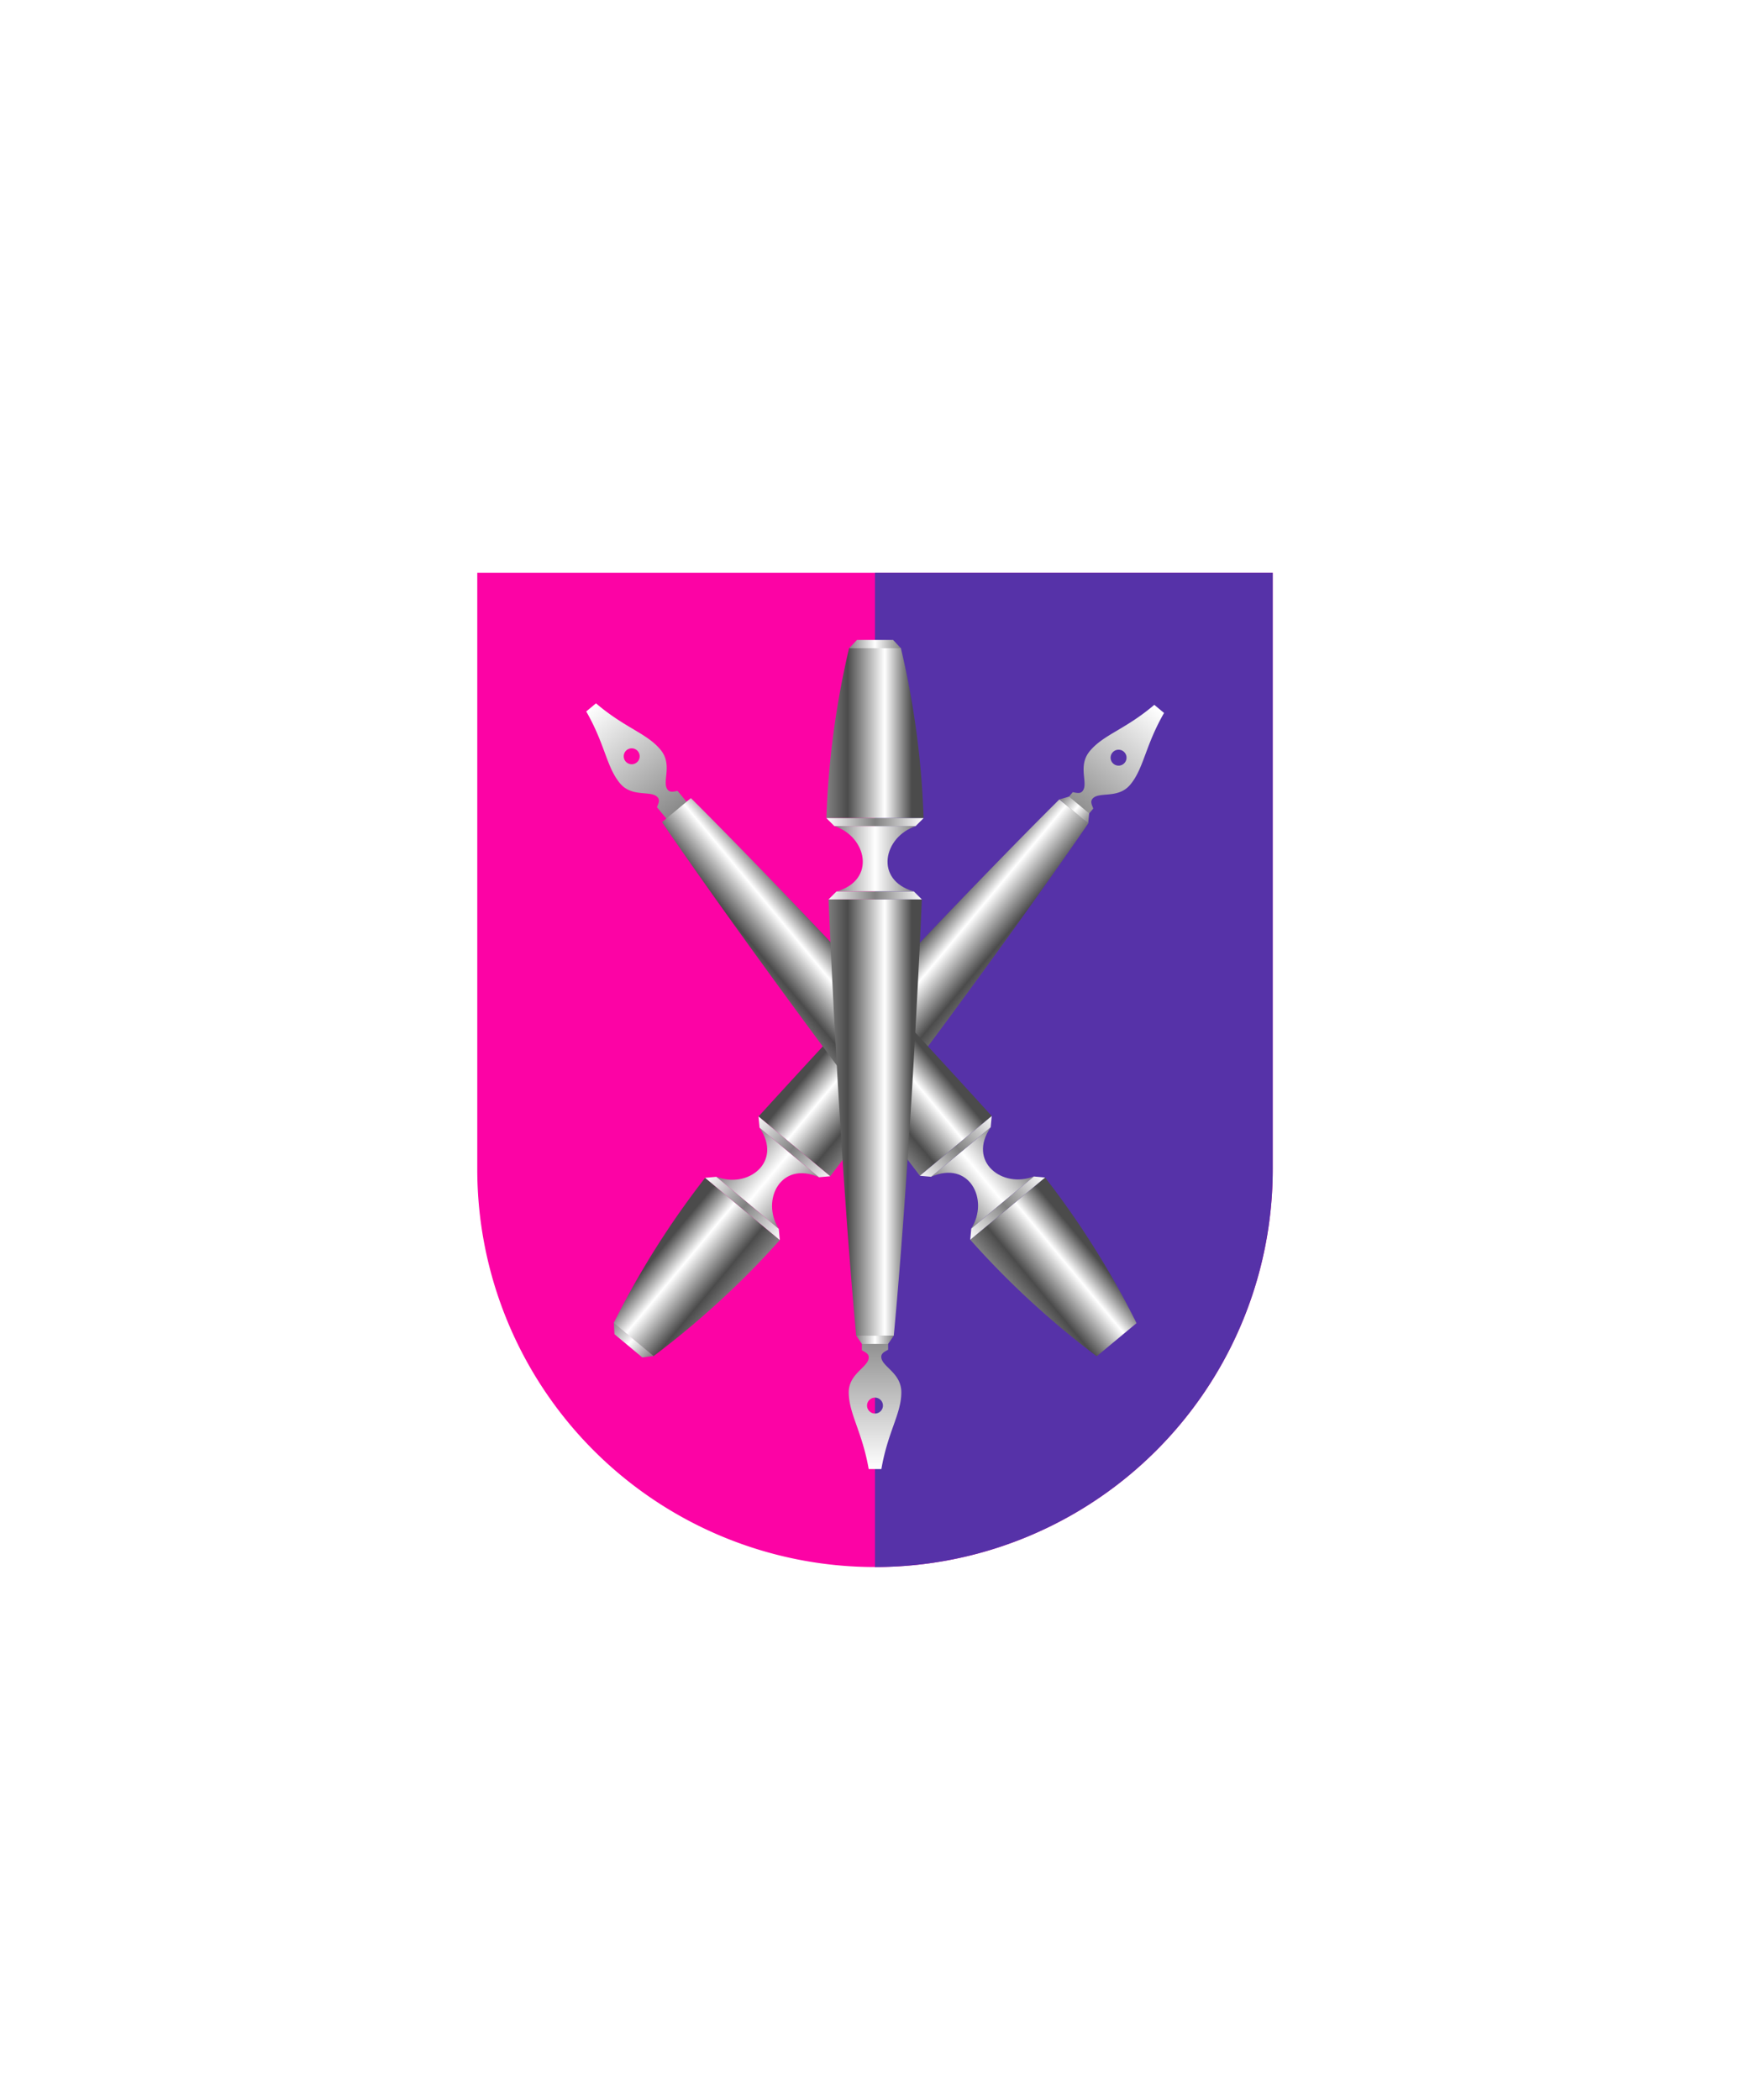<svg xmlns="http://www.w3.org/2000/svg" xmlns:xlink="http://www.w3.org/1999/xlink" viewBox="0 0 220 264"><path d="M60 72v75a50 50 0 0 0 50 50 50 50 0 0 0 50-50V72Z" fill="#fc03a5"/><path d="M110 197a49.997 49.997 0 0 0 50-50V72h-50v125Z" fill="#5632a8"/><defs><linearGradient gradientUnits="userSpaceOnUse" id="h59-a" x1="6.11" x2="6.11" y1="85.97" y2="104.23"><stop offset="0" stop-color="gray"/><stop offset="1" stop-color="#fff"/></linearGradient><linearGradient gradientUnits="userSpaceOnUse" id="h59-b" x1="0.11" x2="10.73" y1="44.25" y2="44.25"><stop offset="0" stop-color="gray"/><stop offset="0.24" stop-color="#4b4b4b"/><stop offset="0.68" stop-color="#fff"/><stop offset="1" stop-color="#4b4b4b"/></linearGradient><linearGradient gradientTransform="matrix(-1, 0, 0, 1, 16387.58, 0)" gradientUnits="userSpaceOnUse" id="h59-c" x1="16376.35" x2="16386.58" y1="27.51" y2="27.51"><stop offset="0" stop-color="gray"/><stop offset="0.5" stop-color="#fff"/><stop offset="1" stop-color="gray"/></linearGradient><linearGradient gradientTransform="matrix(1, 0, 0, 1, 0, 0)" id="h59-d" x1="3.75" x2="8.47" xlink:href="#h59-c" y1="87.98" y2="87.98"/><linearGradient gradientTransform="translate(16420.35 16383.51) rotate(180)" id="h59-e" x1="16410.99" x2="16417.49" xlink:href="#h59-c" y1="16382.99" y2="16382.99"/><linearGradient gradientUnits="userSpaceOnUse" id="h59-f" x2="12.22" y1="27.51" y2="27.51"><stop offset="0" stop-color="#fff"/><stop offset="0.5" stop-color="gray"/><stop offset="1" stop-color="#fff"/></linearGradient><filter id="h59-g" name="shadow"><feDropShadow dx="0" dy="2" stdDeviation="0"/></filter><symbol id="h59-h" viewBox="0 0 12.22 104.23"><path d="M6.9,90.12c0-.48.45-.65.86-.89v-3A5.23,5.23,0,0,0,6.11,86a5.28,5.28,0,0,0-1.65.3v3c.41.24.87.41.86.89,0,1.24-2.51,2-2.51,4.39,0,2.69,1.7,4.95,2.52,9.72H6.9c.81-4.77,2.52-7,2.52-9.72C9.42,92.09,6.9,91.36,6.9,90.12Zm-.79,7.13a1,1,0,1,1,1-1A1,1,0,0,1,6.11,97.25Z" fill="url(#h59-a)"/><path d="M12,32.62C10.49,67.11,8.47,87.46,8.47,87.46H3.75S1.74,67.11.27,32.62ZM9.36,1H2.86A109.18,109.18,0,0,0,0,22.4H12.22A108.3,108.3,0,0,0,9.36,1Z" fill="url(#h59-b)"/><path d="M11,31.62c-5.05-1.43-3.81-6.9.26-8.22H1c4.07,1.32,5.31,6.79.27,8.22Z" fill="url(#h59-c)"/><polygon fill="url(#h59-d)" points="7.76 88.5 4.46 88.5 3.75 87.46 8.47 87.46 7.76 88.5"/><polygon fill="url(#h59-e)" points="3.84 0 8.39 0 9.36 1.04 2.86 1.04 3.84 0"/><path d="M12.22,22.4l-1,1H1l-1-1ZM12,32.62l-1-1H1.27l-1,1Z" fill="url(#h59-f)"/></symbol></defs><g filter="url(#h59-g)"><use height="104.23" transform="translate(83.69 173.1) rotate(-140.19)" width="12.22" xlink:href="#h59-h"/><use height="104.23" transform="matrix(0.77, -0.64, -0.64, -0.77, 136.31, 173.1)" width="12.22" xlink:href="#h59-h"/><use height="104.23" transform="translate(103.89 80.45)" width="12.22" xlink:href="#h59-h"/></g></svg>